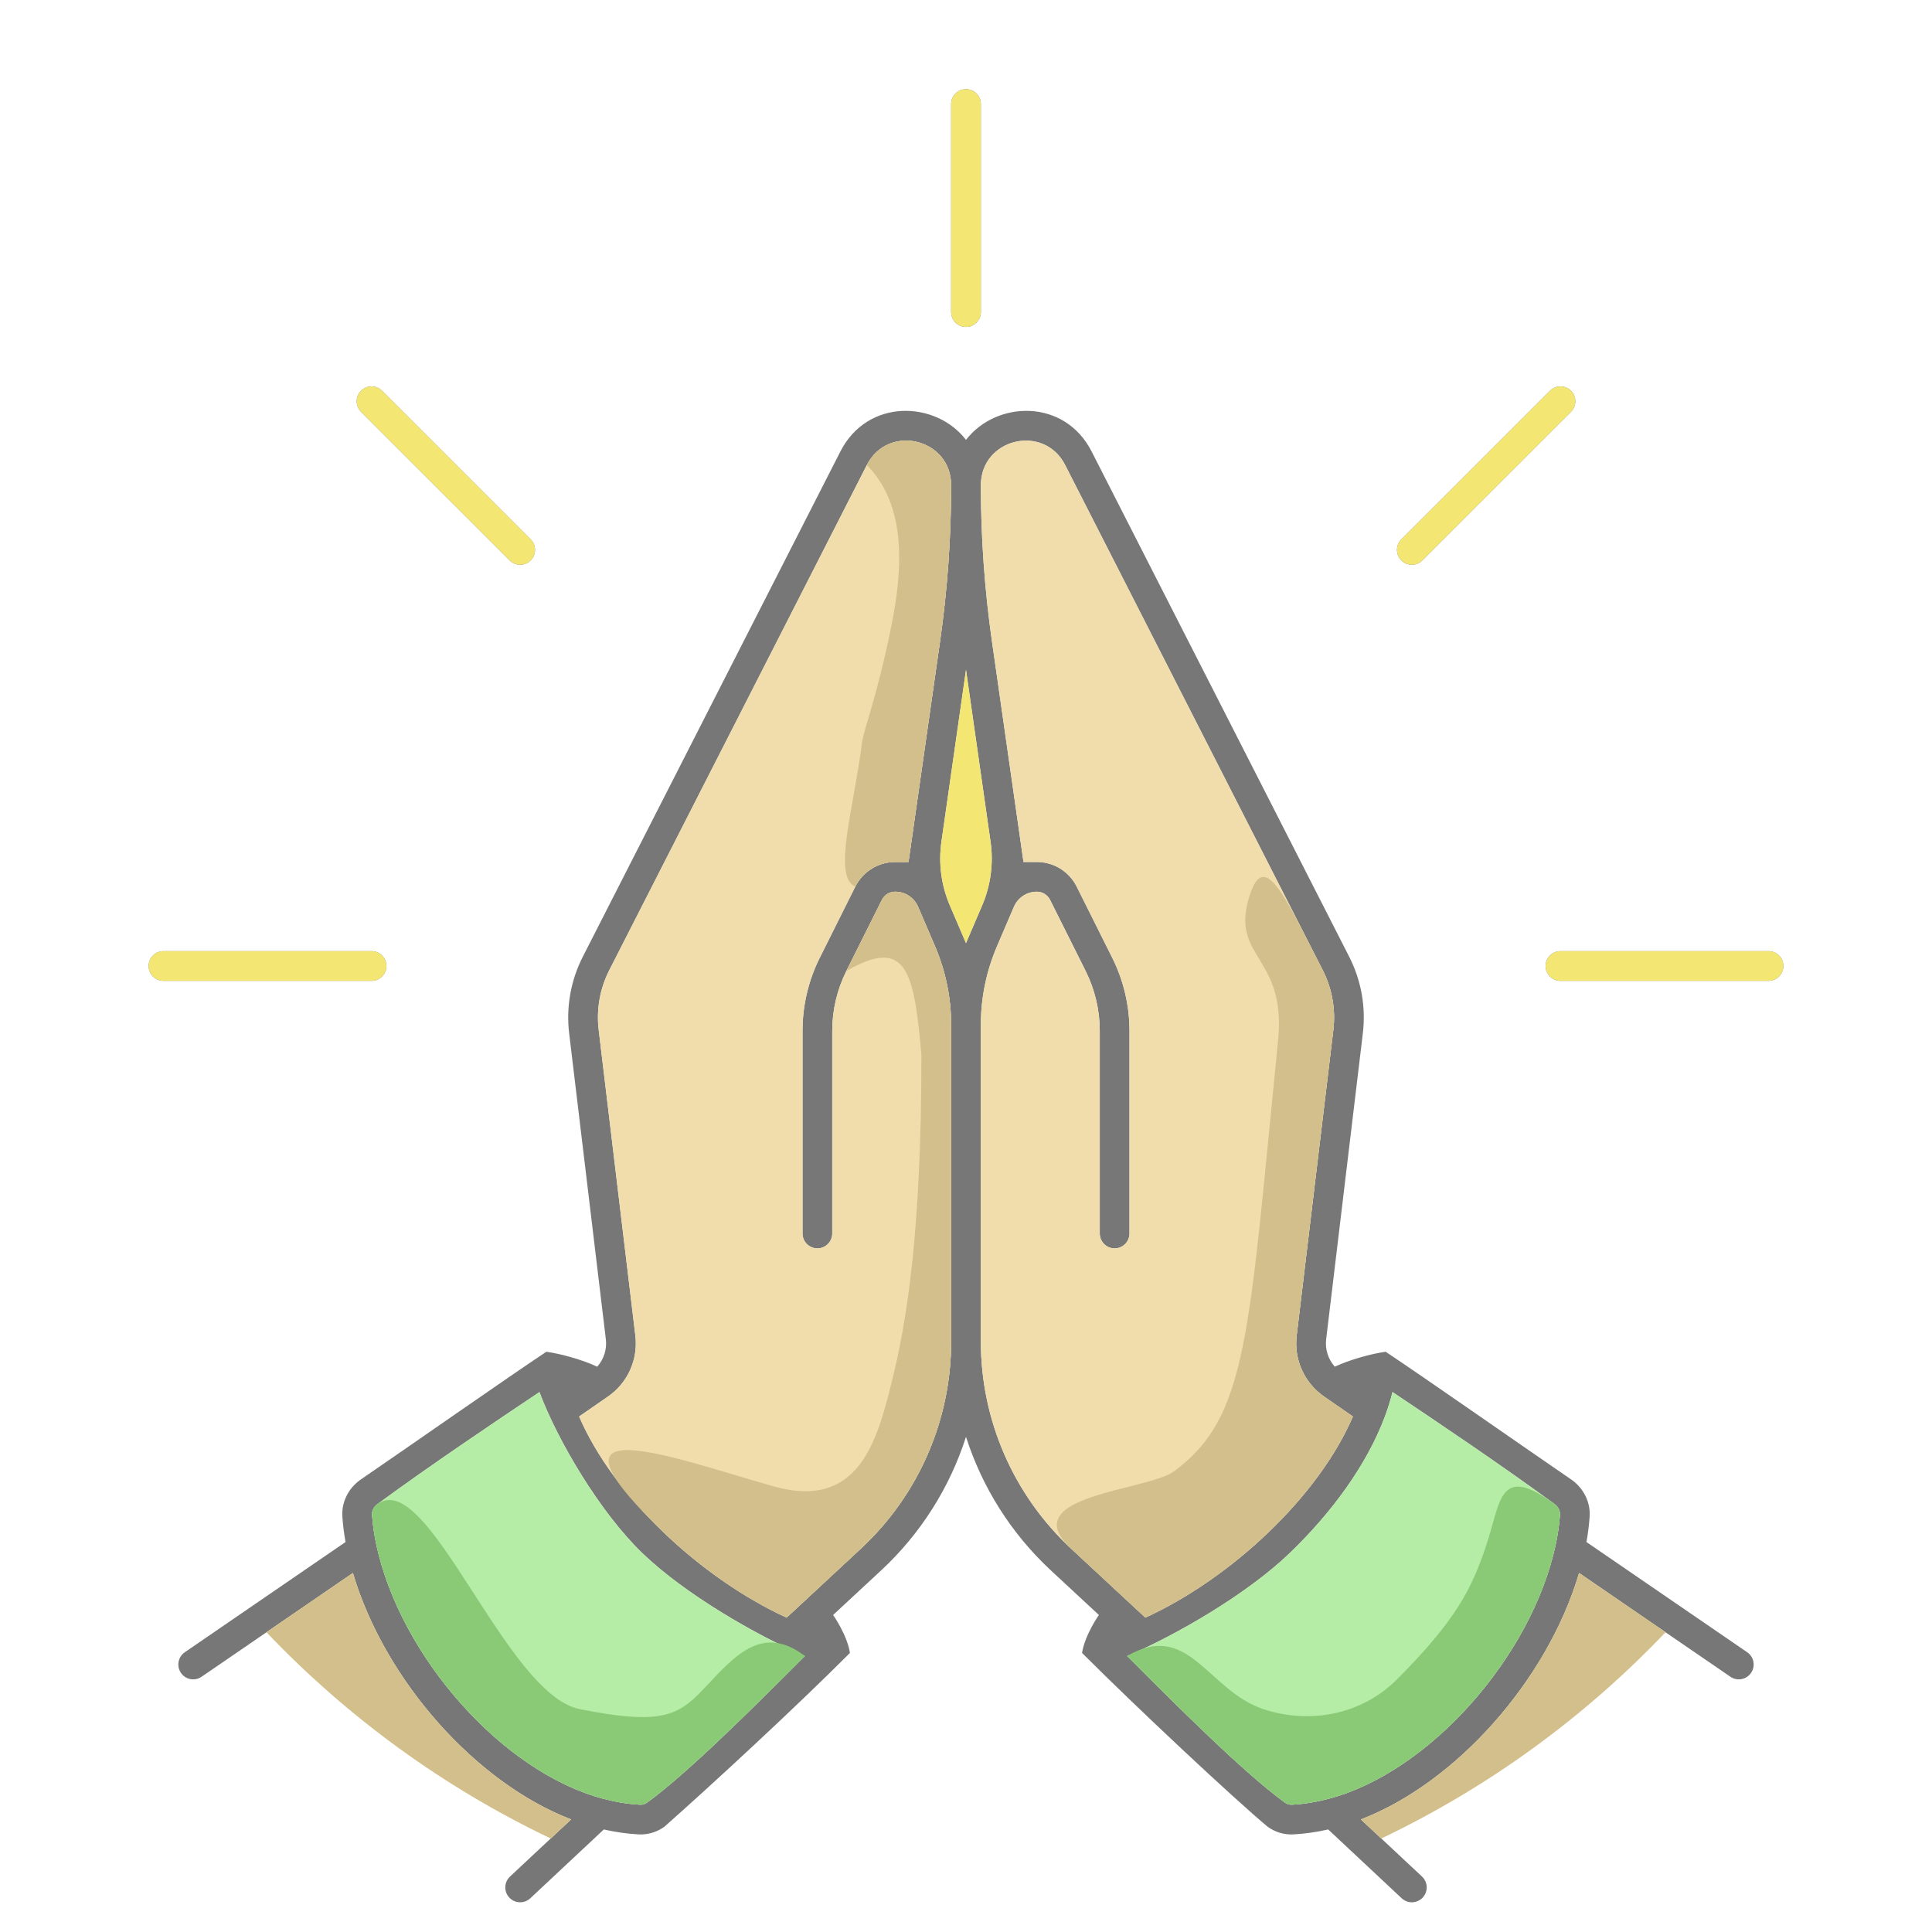 <svg width="65" height="65" viewBox="0 0 65 65" fill="none" xmlns="http://www.w3.org/2000/svg">
<path fill-rule="evenodd" clip-rule="evenodd" d="M12.146 13.146C12.342 12.951 12.658 12.951 12.854 13.146L17.854 18.146C18.049 18.342 18.049 18.658 17.854 18.854C17.659 19.049 17.342 19.049 17.147 18.854L12.146 13.854C11.951 13.658 11.951 13.342 12.146 13.146Z" fill="#777777"/>
<path fill-rule="evenodd" clip-rule="evenodd" d="M5 32.5C5 32.224 5.224 32 5.5 32H12.5C12.776 32 13 32.224 13 32.5C13 32.776 12.776 33 12.5 33H5.5C5.224 33 5 32.776 5 32.5Z" fill="#777777"/>
<path fill-rule="evenodd" clip-rule="evenodd" d="M52.854 13.146C52.658 12.951 52.342 12.951 52.147 13.146L47.146 18.146C46.951 18.342 46.951 18.658 47.146 18.854C47.341 19.049 47.658 19.049 47.853 18.854L52.854 13.854C53.049 13.658 53.049 13.342 52.854 13.146Z" fill="#777777"/>
<path fill-rule="evenodd" clip-rule="evenodd" d="M60 32.5C60 32.224 59.776 32 59.5 32H52.5C52.224 32 52 32.224 52 32.5C52 32.776 52.224 33 52.5 33H59.5C59.776 33 60 32.776 60 32.5Z" fill="#777777"/>
<path fill-rule="evenodd" clip-rule="evenodd" d="M28.273 15.191L19.608 32.188C19.202 32.984 19.042 33.882 19.149 34.768L20.383 45.058C20.424 45.397 20.315 45.732 20.093 45.98C19.583 45.744 18.881 45.549 18.382 45.478C16.98 46.412 14 48.5 12.105 49.799C11.727 50.077 11.483 50.533 11.519 51.035C11.539 51.317 11.575 51.599 11.625 51.88L6.217 55.588C5.99 55.744 5.931 56.055 6.088 56.283C6.244 56.511 6.555 56.569 6.783 56.412L11.873 52.923C12.406 54.733 13.455 56.517 14.771 57.993C16.042 59.417 17.59 60.587 19.212 61.213L17.158 63.135C16.957 63.324 16.946 63.64 17.135 63.842C17.324 64.043 17.64 64.054 17.842 63.865L20.315 61.55C20.705 61.639 21.096 61.695 21.484 61.716C21.799 61.733 22.105 61.638 22.354 61.457C24 60 26.773 57.437 28.596 55.611C28.5 55 28.029 54.334 28.029 54.334L29.645 52.834C30.98 51.594 31.955 50.042 32.5 48.341C33.045 50.042 34.02 51.594 35.355 52.834L36.971 54.334C36.971 54.334 36.5 55 36.404 55.611C38.227 57.437 41.5 60.5 42.646 61.457C42.895 61.638 43.201 61.733 43.516 61.716C43.904 61.695 44.295 61.639 44.685 61.55L47.158 63.865C47.36 64.054 47.676 64.043 47.865 63.842C48.054 63.64 48.043 63.324 47.842 63.135L45.788 61.213C47.41 60.587 48.958 59.417 50.228 57.993C51.545 56.517 52.594 54.733 53.127 52.923L58.217 56.412C58.445 56.569 58.756 56.511 58.912 56.283C59.069 56.055 59.011 55.744 58.783 55.588L53.375 51.88C53.425 51.599 53.461 51.317 53.481 51.035C53.517 50.533 53.273 50.077 52.895 49.799C51 48.5 48.02 46.412 46.618 45.478C46.118 45.549 45.417 45.744 44.907 45.98C44.685 45.732 44.576 45.397 44.617 45.058L45.851 34.768C45.958 33.882 45.798 32.984 45.392 32.188L36.727 15.191C35.812 13.395 33.518 13.477 32.5 14.799C31.482 13.477 29.188 13.395 28.273 15.191ZM32 16.326C32 14.75 29.88 14.241 29.164 15.645L20.498 32.642C20.183 33.261 20.059 33.96 20.142 34.649L21.376 44.939C21.472 45.739 21.118 46.527 20.455 46.985L19.484 47.657C20.061 48.998 21.072 50.349 22.309 51.538C23.567 52.749 25.036 53.767 26.465 54.422L28.964 52.101C30.9 50.303 32 47.781 32 45.139V34.475C32 33.569 31.816 32.674 31.459 31.841L30.888 30.508C30.756 30.2 30.453 30 30.118 30C29.929 30 29.756 30.107 29.671 30.276L28.475 32.668C28.163 33.293 28 33.982 28 34.68V41.5C28 41.776 27.776 42 27.5 42C27.224 42 27 41.776 27 41.5V34.68C27 33.827 27.199 32.984 27.581 32.221L28.776 29.829C29.03 29.321 29.55 29 30.118 29H30.566L31.627 21.576C31.875 19.837 32 18.083 32 16.326ZM27.078 55.715C25.432 55.016 23.037 53.626 21.616 52.259C20.197 50.895 18.759 48.472 18.15 46.835C16.663 47.828 14.405 49.349 12.697 50.605C12.568 50.7 12.508 50.838 12.517 50.964C12.541 51.307 12.592 51.653 12.668 52C13.071 53.852 14.122 55.762 15.518 57.327C16.916 58.894 18.621 60.074 20.298 60.517C20.72 60.628 21.134 60.696 21.537 60.717C21.616 60.721 21.697 60.698 21.767 60.648C23.116 59.669 25.265 57.529 27.078 55.715ZM33 16.326C33 18.083 33.125 19.837 33.373 21.576L34.434 29H34.882C35.45 29 35.969 29.321 36.224 29.829L37.419 32.221C37.801 32.984 38 33.827 38 34.68V41.5C38 41.776 37.776 42 37.5 42C37.224 42 37 41.776 37 41.5V34.68C37 33.982 36.837 33.293 36.525 32.668L35.329 30.276C35.245 30.107 35.071 30 34.882 30C34.547 30 34.244 30.2 34.112 30.508L33.541 31.841C33.184 32.674 33 33.569 33 34.475V45.139C33 47.781 34.1 50.303 36.036 52.101L38.535 54.422C39.964 53.767 41.432 52.749 42.691 51.538C43.928 50.349 44.939 48.998 45.516 47.657L44.545 46.985C43.882 46.527 43.528 45.739 43.624 44.939L44.858 34.649C44.941 33.96 44.817 33.261 44.502 32.642L35.836 15.645C35.12 14.241 33 14.75 33 16.326ZM37.922 55.715C39.568 55.016 41.963 53.626 43.384 52.259C44.803 50.895 45.987 49.285 46.597 47.648C46.697 47.378 46.782 47.107 46.85 46.835C48.337 47.828 50.595 49.349 52.303 50.605C52.432 50.7 52.492 50.838 52.483 50.964C52.459 51.307 52.408 51.653 52.332 52C51.929 53.852 50.878 55.762 49.482 57.327C48.084 58.894 46.379 60.074 44.702 60.517C44.281 60.628 43.866 60.696 43.463 60.717C43.383 60.721 43.303 60.698 43.233 60.648C41.884 59.669 39.734 57.529 37.922 55.715ZM32.5 22.535L33.327 28.322C33.43 29.048 33.332 29.789 33.043 30.463L32.5 31.731L31.957 30.463C31.668 29.789 31.57 29.048 31.673 28.322L32.5 22.535Z" fill="#777777"/>
<path d="M33 3.5C33 3.224 32.776 3 32.5 3C32.224 3 32 3.224 32 3.5V10.5C32 10.776 32.224 11 32.5 11C32.776 11 33 10.776 33 10.5V3.5Z" fill="#777777"/>
<path fill-rule="evenodd" clip-rule="evenodd" d="M32.5 22.536L33.326 28.322C33.43 29.048 33.332 29.789 33.043 30.463L32.5 31.731L31.956 30.463C31.667 29.789 31.569 29.048 31.673 28.322L32.5 22.536Z" fill="#F3E672"/>
<path fill-rule="evenodd" clip-rule="evenodd" d="M12.146 13.146C12.342 12.951 12.658 12.951 12.854 13.146L17.854 18.146C18.049 18.342 18.049 18.658 17.854 18.854C17.659 19.049 17.342 19.049 17.147 18.854L12.146 13.854C11.951 13.658 11.951 13.342 12.146 13.146Z" fill="#F3E672"/>
<path fill-rule="evenodd" clip-rule="evenodd" d="M5 32.5C5 32.224 5.224 32 5.5 32H12.5C12.776 32 13 32.224 13 32.5C13 32.776 12.776 33 12.5 33H5.5C5.224 33 5 32.776 5 32.5Z" fill="#F3E672"/>
<path fill-rule="evenodd" clip-rule="evenodd" d="M52.854 13.146C52.658 12.951 52.342 12.951 52.147 13.146L47.146 18.146C46.951 18.342 46.951 18.658 47.146 18.854C47.341 19.049 47.658 19.049 47.853 18.854L52.854 13.854C53.049 13.658 53.049 13.342 52.854 13.146Z" fill="#F3E672"/>
<path fill-rule="evenodd" clip-rule="evenodd" d="M60 32.5C60 32.224 59.776 32 59.5 32H52.5C52.224 32 52 32.224 52 32.5C52 32.776 52.224 33 52.5 33H59.5C59.776 33 60 32.776 60 32.5Z" fill="#F3E672"/>
<path d="M33 3.5C33 3.224 32.776 3 32.5 3C32.224 3 32 3.224 32 3.5V10.5C32 10.776 32.224 11 32.5 11C32.776 11 33 10.776 33 10.5V3.5Z" fill="#F3E672"/>
<path fill-rule="evenodd" clip-rule="evenodd" d="M27.078 55.715C25.432 55.016 23.037 53.626 21.616 52.259C20.197 50.895 18.759 48.472 18.149 46.835C16.663 47.828 14.405 49.349 12.697 50.605C12.568 50.7 12.508 50.838 12.517 50.964C12.541 51.307 12.592 51.653 12.668 52C13.071 53.852 14.122 55.762 15.518 57.327C16.915 58.895 18.621 60.074 20.298 60.517C20.719 60.628 21.134 60.696 21.537 60.717C21.616 60.722 21.697 60.698 21.767 60.648C23.116 59.669 25.265 57.529 27.078 55.715ZM37.921 55.715C39.568 55.016 41.963 53.626 43.384 52.259C44.803 50.895 45.987 49.285 46.597 47.648C46.697 47.378 46.782 47.107 46.85 46.835C48.337 47.828 50.595 49.349 52.302 50.605C52.431 50.7 52.492 50.838 52.483 50.964C52.459 51.307 52.408 51.653 52.332 52C51.929 53.852 50.878 55.762 49.482 57.327C48.084 58.895 46.379 60.074 44.702 60.517C44.28 60.628 43.866 60.696 43.463 60.717C43.383 60.722 43.303 60.698 43.233 60.648C41.883 59.669 39.734 57.529 37.921 55.715Z" fill="#B6EDA6"/>
<path fill-rule="evenodd" clip-rule="evenodd" d="M27.078 55.715C25.5 54.5 24.5 56 23.5 57C22.709 57.791 22 58 19.5 57.5C17 57 14.405 49.349 12.697 50.605C12.568 50.7 12.508 50.838 12.517 50.964C12.541 51.307 12.592 51.653 12.668 52.001C13.071 53.852 14.122 55.762 15.518 57.327C16.915 58.895 18.621 60.074 20.298 60.517C20.719 60.628 21.134 60.696 21.537 60.718C21.616 60.722 21.697 60.698 21.767 60.648C23.116 59.669 25.265 57.529 27.078 55.715ZM37.921 55.715C40 54.5 40.63 56.877 42.5 57.5C44 58 45.764 57.736 47 56.5C49 54.5 49.528 53.417 50 52C50.5 50.5 50.428 49.227 52.302 50.605C52.431 50.7 52.492 50.838 52.483 50.964C52.459 51.307 52.408 51.653 52.332 52.001C51.929 53.852 50.878 55.762 49.482 57.327C48.084 58.895 46.379 60.074 44.702 60.517C44.28 60.628 43.866 60.696 43.463 60.718C43.383 60.722 43.303 60.698 43.233 60.648C41.883 59.669 39.734 57.529 37.921 55.715Z" fill="#8ACA77"/>
<path d="M14.771 57.993C13.455 56.517 12.406 54.733 11.873 52.923L8.967 54.915C11.689 57.772 14.926 60.134 18.529 61.852L19.212 61.213C17.59 60.587 16.042 59.417 14.771 57.993Z" fill="#F0DDAB"/>
<path d="M53.127 52.923C52.594 54.733 51.545 56.517 50.229 57.993C48.958 59.417 47.41 60.587 45.788 61.213L46.471 61.852C50.074 60.134 53.311 57.772 56.033 54.915L53.127 52.923Z" fill="#F0DDAB"/>
<path fill-rule="evenodd" clip-rule="evenodd" d="M32 16.326C32 14.75 29.88 14.241 29.164 15.645L20.498 32.642C20.183 33.261 20.059 33.96 20.142 34.649L21.376 44.939C21.472 45.739 21.118 46.526 20.455 46.985L19.484 47.657C20.061 48.998 21.072 50.349 22.309 51.538C23.568 52.749 25.036 53.767 26.465 54.422L28.964 52.101C30.9 50.303 32 47.781 32 45.139V34.475C32 33.569 31.816 32.673 31.46 31.841L30.888 30.508C30.756 30.2 30.453 30 30.118 30C29.929 30 29.756 30.107 29.671 30.276L28.475 32.668C28.163 33.293 28 33.982 28 34.68V41.5C28 41.776 27.776 42 27.5 42C27.224 42 27 41.776 27 41.5V34.68C27 33.827 27.199 32.984 27.581 32.221L28.776 29.829C29.03 29.321 29.55 29 30.118 29H30.566L31.627 21.576C31.875 19.837 32 18.083 32 16.326ZM33 16.326C33 18.083 33.125 19.837 33.373 21.576L34.434 29H34.882C35.45 29 35.97 29.321 36.224 29.829L37.419 32.221C37.801 32.984 38 33.827 38 34.68V41.5C38 41.776 37.776 42 37.5 42C37.224 42 37 41.776 37 41.5V34.68C37 33.982 36.837 33.293 36.525 32.668L35.329 30.276C35.245 30.107 35.071 30 34.882 30C34.547 30 34.244 30.2 34.112 30.508L33.541 31.841C33.184 32.673 33 33.569 33 34.475V45.139C33 47.781 34.1 50.303 36.036 52.101L38.535 54.422C39.964 53.767 41.432 52.749 42.691 51.538C43.928 50.349 44.939 48.998 45.516 47.657L44.545 46.985C43.882 46.526 43.528 45.739 43.624 44.939L44.859 34.649C44.941 33.96 44.817 33.261 44.502 32.642L35.836 15.645C35.12 14.241 33 14.75 33 16.326Z" fill="#F0DDAB"/>
<path d="M14.771 57.993C13.455 56.517 12.406 54.733 11.873 52.923L8.967 54.915C11.689 57.772 14.926 60.134 18.529 61.852L19.212 61.213C17.59 60.587 16.042 59.417 14.771 57.993Z" fill="#D2BF8C"/>
<path d="M53.127 52.923C52.594 54.733 51.545 56.517 50.229 57.993C48.958 59.417 47.41 60.587 45.788 61.213L46.471 61.852C50.074 60.134 53.311 57.772 56.033 54.915L53.127 52.923Z" fill="#D2BF8C"/>
<path d="M44.859 34.649C44.941 33.96 44.817 33.261 44.502 32.642C43.154 30 42.5 28.5 42 30.276C41.447 32.24 43.282 32.195 43 35C42 44.939 42 47.657 39.5 49.5C38.6 50.163 34.1 50.303 36.036 52.101L38.535 54.422C39.964 53.767 41.432 52.749 42.691 51.538C43.928 50.349 44.939 48.998 45.516 47.657L44.545 46.985C43.882 46.526 43.528 45.739 43.624 44.939L44.859 34.649Z" fill="#D2BF8C"/>
<path d="M29.164 15.645C29.88 14.241 32 14.75 32 16.326C32 18.083 31.875 19.837 31.627 21.576L30.566 29H30.118C29.55 29 29.03 29.321 28.776 29.829C28 29.5 28.724 27.194 29 25C29.062 24.504 29.5 23.5 30 21C30.374 19.128 30.5 17 29.164 15.645Z" fill="#D2BF8C"/>
<path d="M26 50C28.885 50.824 29.5 48.5 30 46.5C30.5 44.5 31 41.5 31 35.5C30.753 32.668 30.5 31.5 28.475 32.668C28.631 32.357 29.671 30.276 29.671 30.276C29.756 30.107 29.929 30 30.118 30C30.453 30 30.756 30.2 30.888 30.508L31.46 31.841C31.816 32.673 32 33.569 32 34.475V45.139C32 47.781 30.9 50.303 28.964 52.101L26.465 54.422C25.036 53.767 23.568 52.749 22.309 51.538C17.851 47.252 22.5 49 26 50Z" fill="#D2BF8C"/>
</svg>
